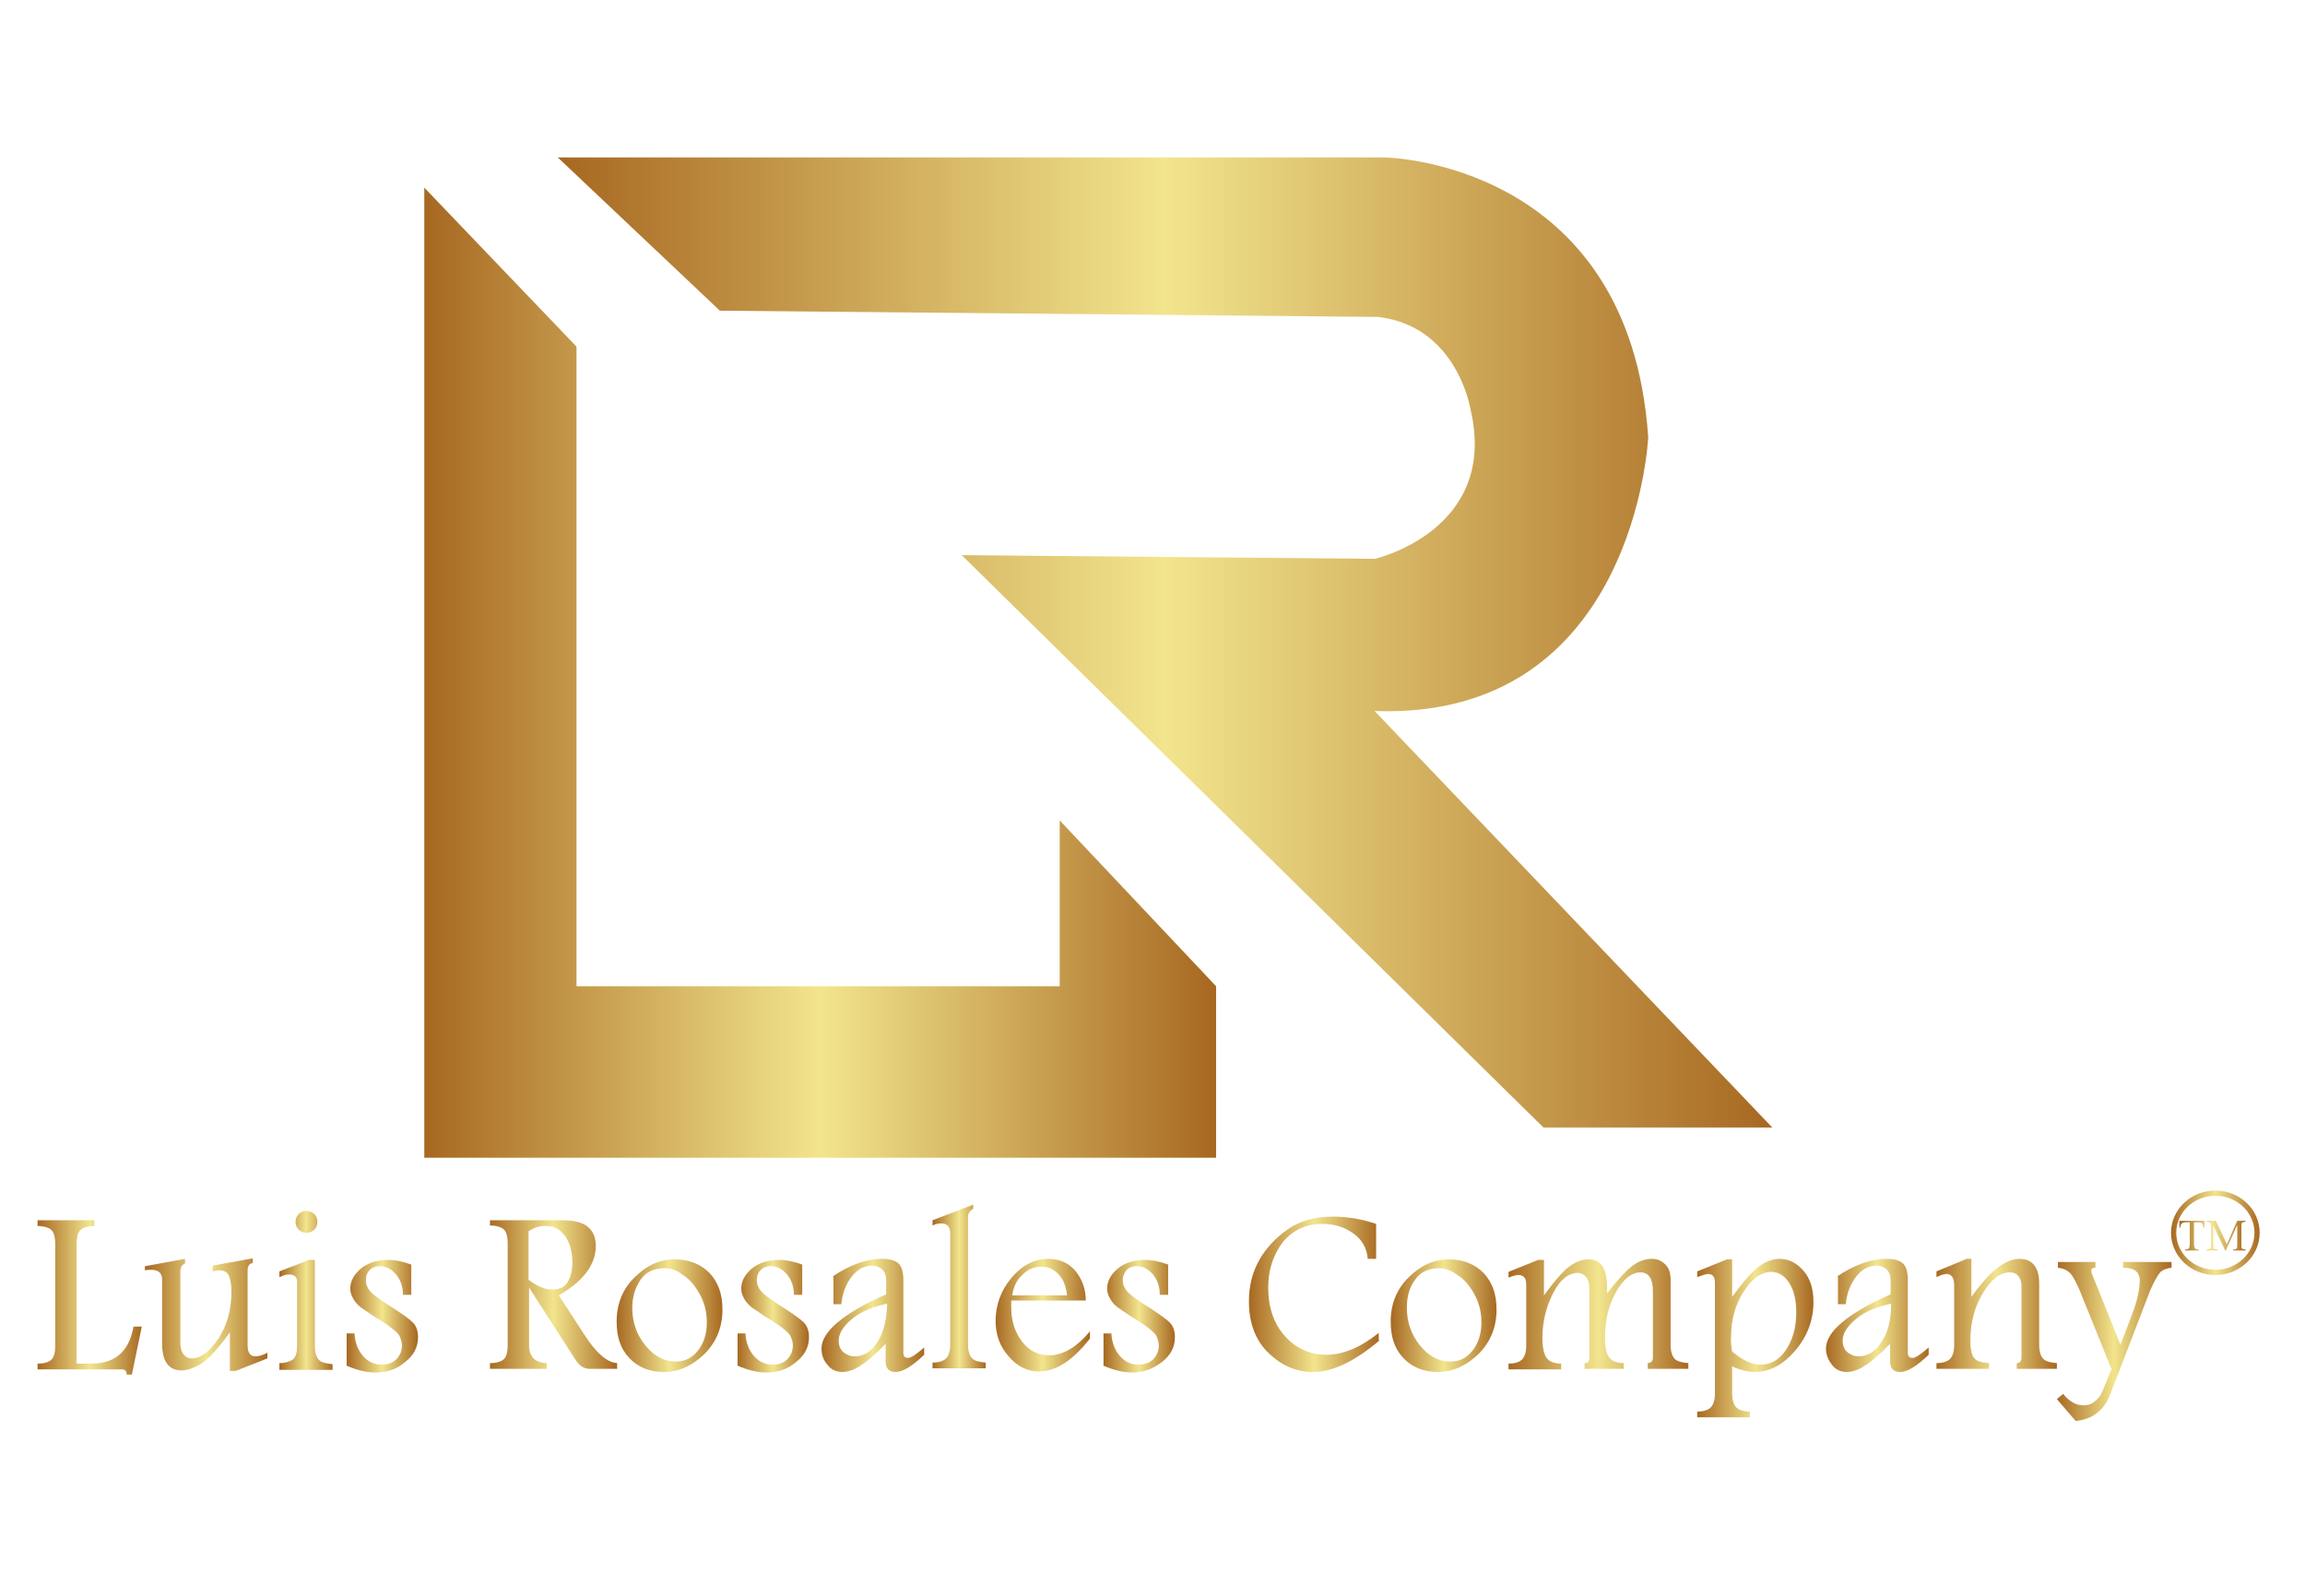 <?xml version="1.0" encoding="utf-8"?>
<!-- Generator: Adobe Illustrator 19.0.0, SVG Export Plug-In . SVG Version: 6.00 Build 0)  -->
<svg version="1.1" id="Capa_1" xmlns="http://www.w3.org/2000/svg" xmlns:xlink="http://www.w3.org/1999/xlink" x="0px" y="0px"
	 viewBox="-174 153.9 442.2 306.1" style="enable-background:new -174 153.9 442.2 306.1;" xml:space="preserve">
<style type="text/css">
	.st0{fill:url(#XMLID_4_);}
	.st1{fill:url(#XMLID_5_);}
	.st2{fill:url(#SVGID_1_);}
	.st3{fill:url(#SVGID_2_);}
	.st4{fill:url(#SVGID_3_);}
	.st5{fill:url(#SVGID_4_);}
	.st6{fill:url(#SVGID_5_);}
	.st7{fill:url(#SVGID_6_);}
	.st8{fill:url(#SVGID_7_);}
	.st9{fill:url(#SVGID_8_);}
	.st10{fill:url(#SVGID_9_);}
	.st11{fill:url(#SVGID_10_);}
	.st12{fill:url(#SVGID_11_);}
	.st13{fill:url(#SVGID_12_);}
	.st14{fill:url(#SVGID_13_);}
	.st15{fill:url(#SVGID_14_);}
	.st16{fill:url(#SVGID_15_);}
	.st17{fill:url(#SVGID_16_);}
	.st18{fill:url(#SVGID_17_);}
	.st19{fill:url(#SVGID_18_);}
	.st20{fill:url(#SVGID_19_);}
	.st21{fill:none;stroke:url(#SVGID_20_);stroke-miterlimit:10;}
</style>
<linearGradient id="XMLID_4_" gradientUnits="userSpaceOnUse" x1="-92.628" y1="332.85" x2="59.295" y2="332.85" gradientTransform="matrix(1 0 0 -1 0 615.8)">
	<stop  offset="0" style="stop-color:#A76821"/>
	<stop  offset="0.5" style="stop-color:#F2E58D"/>
	<stop  offset="1" style="stop-color:#A76821"/>
</linearGradient>
<polygon id="XMLID_1_" class="st0" points="-92.6,189.9 -63.4,220.4 -63.4,343.1 29.3,343.1 29.3,311.3 59.3,343.1 59.3,376 
	-92.6,376 "/>
<linearGradient id="XMLID_5_" gradientUnits="userSpaceOnUse" x1="-67" y1="338.634" x2="166.034" y2="338.634" gradientTransform="matrix(1 0 0 -1 0 615.8)">
	<stop  offset="0" style="stop-color:#A76821"/>
	<stop  offset="0.5" style="stop-color:#F2E58D"/>
	<stop  offset="1" style="stop-color:#A76821"/>
</linearGradient>
<path id="XMLID_3_" class="st1" d="M-35.9,213.5L-67,184.1H91.6c0,0,47,0.6,50.6,53.7c0,0-2.5,54.3-52.5,52.5l76.3,79.9h-43.9
	L10.5,260.4l79.3,0.7c0,0,23.8-5.5,18.3-28.7c0,0-2.5-15.9-17.7-17.7L-35.9,213.5z"/>
<g>
	<linearGradient id="SVGID_1_" gradientUnits="userSpaceOnUse" x1="-166.756" y1="402.718" x2="-146.737" y2="402.718">
		<stop  offset="0" style="stop-color:#A76821"/>
		<stop  offset="0.5" style="stop-color:#F2E58D"/>
		<stop  offset="1" style="stop-color:#A76821"/>
	</linearGradient>
	<path class="st2" d="M-166.8,388h10.9v1.1c-1.3,0-2.2,0.3-2.7,0.8c-0.5,0.5-0.7,1.4-0.7,2.8v22.8h2.9c4.5,0,7.2-2.4,8-7.1h1.6
		l-1.9,9.2h-1c0-0.7-0.3-1-1-1h-16.1v-1.1c1.3,0,2.2-0.3,2.7-0.8c0.5-0.5,0.7-1.4,0.7-2.8v-19.3c0-1.4-0.3-2.4-0.8-2.8
		c-0.5-0.4-1.4-0.7-2.6-0.7V388z"/>
	<linearGradient id="SVGID_2_" gradientUnits="userSpaceOnUse" x1="-146.136" y1="406.299" x2="-122.625" y2="406.299">
		<stop  offset="0" style="stop-color:#A76821"/>
		<stop  offset="0.5" style="stop-color:#F2E58D"/>
		<stop  offset="1" style="stop-color:#A76821"/>
	</linearGradient>
	<path class="st3" d="M-146.1,396.8l7.6-1.4v0.9c-0.6,0.2-0.9,0.7-0.9,1.5v13.8c0,0.9,0.2,1.6,0.6,2.1s0.9,0.8,1.6,0.8
		c1.7,0,3.4-1.3,5.1-3.8c1.7-2.6,2.5-5.6,2.5-9.1c0-1.3-0.2-2.3-0.5-3s-1-1-1.8-1c-0.3,0-0.7,0.1-1.3,0.2v-1.1l7.7-1.4v0.9
		c-0.7,0.1-1,0.6-1,1.5v14.3c0,1.4,0.5,2.1,1.5,2.1c0.6,0,1.4-0.2,2.3-0.7v1.1l-6.1,2.4h-1.1v-7.4c-2.3,3.2-4.2,5.2-5.5,6
		s-2.6,1.3-3.8,1.3c-2.4,0-3.7-1.7-3.7-5.2v-12.2c0-1.3-0.7-1.9-2.1-1.9c-0.3,0-0.7,0-1.2,0.1V396.8z"/>
	<linearGradient id="SVGID_3_" gradientUnits="userSpaceOnUse" x1="-120.378" y1="401.294" x2="-110.169" y2="401.294">
		<stop  offset="0" style="stop-color:#A76821"/>
		<stop  offset="0.5" style="stop-color:#F2E58D"/>
		<stop  offset="1" style="stop-color:#A76821"/>
	</linearGradient>
	<path class="st4" d="M-120.4,415.4c1.1,0,2-0.3,2.6-0.7c0.6-0.5,0.8-1.4,0.8-2.7v-12.2c0-0.9-0.5-1.4-1.6-1.4
		c-0.4,0-0.8,0.1-1.3,0.3c-0.2,0.1-0.4,0.2-0.5,0.2v-1.1l5.7-2.2h1.1v16.5c0,1.3,0.3,2.2,0.8,2.7c0.5,0.5,1.4,0.7,2.6,0.8v1.1h-10.2
		V415.4z M-115.3,386.2c0.6,0,1.2,0.2,1.6,0.6c0.4,0.4,0.6,0.9,0.6,1.5s-0.2,1.1-0.6,1.5s-0.9,0.6-1.5,0.6c-0.6,0-1.1-0.2-1.5-0.6
		c-0.4-0.4-0.6-0.9-0.6-1.5c0-0.6,0.2-1.1,0.6-1.5S-115.8,386.2-115.3,386.2z"/>
	<linearGradient id="SVGID_4_" gradientUnits="userSpaceOnUse" x1="-107.522" y1="406.243" x2="-93.909" y2="406.243">
		<stop  offset="0" style="stop-color:#A76821"/>
		<stop  offset="0.5" style="stop-color:#F2E58D"/>
		<stop  offset="1" style="stop-color:#A76821"/>
	</linearGradient>
	<path class="st5" d="M-106,409.6c0.1,1.9,0.7,3.4,1.7,4.5c1,1.1,2.2,1.6,3.5,1.6c1.1,0,2.1-0.3,2.8-1c0.7-0.7,1.1-1.6,1.1-2.6
		c0-0.9-0.3-1.8-0.8-2.4c-0.6-0.6-1.7-1.5-3.3-2.5c-1.2-0.7-2.2-1.4-3.2-2.1c-1-0.6-1.6-1.3-2-2c-0.4-0.7-0.6-1.3-0.6-2
		c0-1.4,0.7-2.7,2-3.8c1.3-1.1,3.1-1.7,5.3-1.7c1.3,0,2.8,0.3,4.4,0.9v5.8h-1.6c0-1.6-0.5-3-1.4-4c-0.9-1-1.9-1.5-3.1-1.5
		c-0.8,0-1.5,0.3-1.9,0.8c-0.5,0.5-0.7,1.1-0.7,1.9c0,0.8,0.3,1.5,0.8,2.1c0.5,0.6,1.6,1.4,3.1,2.4c2.7,1.7,4.4,2.9,5.1,3.6
		c0.7,0.7,1,1.7,1,2.8c0,1.9-0.8,3.5-2.5,4.8c-1.6,1.4-3.5,2-5.7,2c-1.6,0-3.4-0.4-5.5-1.3v-6.2H-106z"/>
	<linearGradient id="SVGID_5_" gradientUnits="userSpaceOnUse" x1="-80.096" y1="402.195" x2="-55.606" y2="402.195">
		<stop  offset="0" style="stop-color:#A76821"/>
		<stop  offset="0.5" style="stop-color:#F2E58D"/>
		<stop  offset="1" style="stop-color:#A76821"/>
	</linearGradient>
	<path class="st6" d="M-80.1,388h14.1c2.1,0,3.7,0.4,4.7,1.2s1.6,2,1.6,3.7c0,1.8-0.6,3.5-1.8,5.1c-1.2,1.6-2.9,3-5.3,4.4l5,7.7
		c2.2,3.4,4.3,5.2,6.2,5.3v1.1h-5.3c-1.1,0-2-0.6-2.8-1.9l-8.8-13.7v11c0,2.3,1.1,3.4,3.4,3.5v1.1h-10.9v-1.1c1.3,0,2.2-0.3,2.7-0.8
		c0.5-0.5,0.7-1.4,0.7-2.8v-19.3c0-1.4-0.3-2.4-0.8-2.8c-0.5-0.4-1.4-0.7-2.6-0.7V388z M-72.6,390.1v9.3c1.7,1.3,3.2,1.9,4.5,1.9
		c1.3,0,2.3-0.4,2.9-1.3s1-2.2,1-3.9c0-2.1-0.5-3.8-1.4-5.1c-1-1.3-2.1-1.9-3.5-1.9C-70.4,389-71.5,389.4-72.6,390.1z"/>
	<linearGradient id="SVGID_6_" gradientUnits="userSpaceOnUse" x1="-55.74" y1="406.266" x2="-35.365" y2="406.266">
		<stop  offset="0" style="stop-color:#A76821"/>
		<stop  offset="0.5" style="stop-color:#F2E58D"/>
		<stop  offset="1" style="stop-color:#A76821"/>
	</linearGradient>
	<path class="st7" d="M-44.6,395.5c2.8,0,5,0.9,6.7,2.6c1.7,1.8,2.5,4.1,2.5,7c0,3.5-1.2,6.3-3.5,8.6c-2.3,2.2-4.9,3.4-7.7,3.4
		c-2.8,0-5-0.9-6.7-2.7s-2.4-4.1-2.4-7c0-3.4,1.2-6.3,3.5-8.5C-49.9,396.6-47.4,395.5-44.6,395.5z M-46.5,397.2
		c-2,0-3.6,0.7-4.6,2.2s-1.6,3.2-1.6,5.4c0,2.7,0.8,5.1,2.5,7.2c1.7,2.1,3.6,3.1,5.9,3.1c1.7,0,3.1-0.7,4.2-2.1
		c1.1-1.4,1.7-3.2,1.7-5.4c0-2.1-0.5-3.9-1.4-5.5s-2-2.9-3.2-3.6C-44.1,397.6-45.3,397.2-46.5,397.2z"/>
	<linearGradient id="SVGID_7_" gradientUnits="userSpaceOnUse" x1="-32.54" y1="406.243" x2="-18.927" y2="406.243">
		<stop  offset="0" style="stop-color:#A76821"/>
		<stop  offset="0.5" style="stop-color:#F2E58D"/>
		<stop  offset="1" style="stop-color:#A76821"/>
	</linearGradient>
	<path class="st8" d="M-31,409.6c0.1,1.9,0.7,3.4,1.7,4.5c1,1.1,2.2,1.6,3.5,1.6c1.1,0,2.1-0.3,2.8-1c0.7-0.7,1.1-1.6,1.1-2.6
		c0-0.9-0.3-1.8-0.8-2.4c-0.6-0.6-1.7-1.5-3.3-2.5c-1.2-0.7-2.2-1.4-3.2-2.1c-1-0.6-1.6-1.3-2-2c-0.4-0.7-0.6-1.3-0.6-2
		c0-1.4,0.7-2.7,2-3.8c1.3-1.1,3.1-1.7,5.3-1.7c1.3,0,2.8,0.3,4.4,0.9v5.8h-1.6c0-1.6-0.5-3-1.4-4c-0.9-1-1.9-1.5-3.1-1.5
		c-0.8,0-1.5,0.3-1.9,0.8c-0.5,0.5-0.7,1.1-0.7,1.9c0,0.8,0.3,1.5,0.8,2.1c0.5,0.6,1.6,1.4,3.1,2.4c2.7,1.7,4.4,2.9,5.1,3.6
		c0.7,0.7,1,1.7,1,2.8c0,1.9-0.8,3.5-2.5,4.8c-1.6,1.4-3.5,2-5.7,2c-1.6,0-3.4-0.4-5.5-1.3v-6.2H-31z"/>
	<linearGradient id="SVGID_8_" gradientUnits="userSpaceOnUse" x1="-16.458" y1="406.243" x2="3.338" y2="406.243">
		<stop  offset="0" style="stop-color:#A76821"/>
		<stop  offset="0.5" style="stop-color:#F2E58D"/>
		<stop  offset="1" style="stop-color:#A76821"/>
	</linearGradient>
	<path class="st9" d="M-14.3,398.8c3.4-2.3,6.6-3.4,9.6-3.4c1.4,0,2.4,0.3,3.1,0.9c0.6,0.6,0.9,1.7,0.9,3.2v13.9c0,0.7,0.3,1,0.9,1
		c0.6,0,1.6-0.7,3.1-2v1.4c-2.3,2.2-4.1,3.3-5.5,3.3c-1.3,0-1.9-0.7-1.9-2.1v-3.3c-1.9,1.9-3.4,3.3-4.7,4.1
		c-1.3,0.9-2.5,1.3-3.6,1.3c-1.1,0-2.1-0.4-2.8-1.3c-0.8-0.9-1.2-1.9-1.2-3.2c0-3.2,4.1-6.7,12.4-10.4v-2.7c0-0.8-0.2-1.5-0.7-2
		c-0.5-0.5-1.2-0.8-2-0.8c-1.5,0-2.8,0.7-3.9,2.1c-1.1,1.4-1.8,3.2-2,5.3h-1.5V398.8z M-3.8,404c-2.8,0.6-5,1.5-6.7,2.9
		c-1.7,1.4-2.6,2.8-2.6,4.2c0,0.9,0.3,1.7,0.9,2.2c0.6,0.5,1.3,0.8,2.2,0.8c1.7,0,3.2-0.9,4.3-2.7C-4.5,409.6-3.9,407.1-3.8,404z"/>
	<linearGradient id="SVGID_9_" gradientUnits="userSpaceOnUse" x1="4.918" y1="400.671" x2="15.15" y2="400.671">
		<stop  offset="0" style="stop-color:#A76821"/>
		<stop  offset="0.5" style="stop-color:#F2E58D"/>
		<stop  offset="1" style="stop-color:#A76821"/>
	</linearGradient>
	<path class="st10" d="M12.7,385.8c-0.6,0.3-1,0.9-1,1.6v24.4c0,1.3,0.3,2.2,0.8,2.7c0.5,0.5,1.4,0.7,2.6,0.8v1.1H4.9v-1.1
		c1.2,0,2.1-0.3,2.6-0.8s0.8-1.4,0.8-2.7v-21.2c0-1.4-0.6-2-1.7-2c-0.5,0-1.1,0.1-1.7,0.4V388l7.8-3V385.8z"/>
	<linearGradient id="SVGID_10_" gradientUnits="userSpaceOnUse" x1="16.929" y1="406.266" x2="34.991" y2="406.266">
		<stop  offset="0" style="stop-color:#A76821"/>
		<stop  offset="0.5" style="stop-color:#F2E58D"/>
		<stop  offset="1" style="stop-color:#A76821"/>
	</linearGradient>
	<path class="st11" d="M35,410.8c-3.3,4.2-6.5,6.2-9.7,6.2c-2.2,0-4.2-1-5.8-2.9c-1.7-1.9-2.5-4.2-2.5-6.8c0-3,1-5.8,3-8.2
		c2-2.4,4.4-3.7,7.1-3.7c2.2,0,3.9,0.8,5.2,2.3c1.3,1.6,2,3.5,2,5.7H20c0,0.6,0,1,0,1.3c0,2.6,0.7,4.8,2.1,6.6
		c1.4,1.8,3.1,2.6,5.2,2.6c2.6,0,5.2-1.5,7.8-4.6V410.8z M30.7,402.4c-0.2-1.8-0.7-3.1-1.7-4.1c-0.9-1-2-1.4-3.3-1.4
		c-1.3,0-2.5,0.5-3.6,1.6c-1.1,1-1.7,2.4-1.9,3.9H30.7z"/>
	<linearGradient id="SVGID_11_" gradientUnits="userSpaceOnUse" x1="37.704" y1="406.243" x2="51.316" y2="406.243">
		<stop  offset="0" style="stop-color:#A76821"/>
		<stop  offset="0.5" style="stop-color:#F2E58D"/>
		<stop  offset="1" style="stop-color:#A76821"/>
	</linearGradient>
	<path class="st12" d="M39.2,409.6c0.1,1.9,0.7,3.4,1.7,4.5c1,1.1,2.2,1.6,3.5,1.6c1.1,0,2.1-0.3,2.8-1s1.1-1.6,1.1-2.6
		c0-0.9-0.3-1.8-0.8-2.4c-0.6-0.6-1.7-1.5-3.3-2.5c-1.2-0.7-2.2-1.4-3.2-2.1c-1-0.6-1.6-1.3-2-2c-0.4-0.7-0.6-1.3-0.6-2
		c0-1.4,0.7-2.7,2-3.8c1.3-1.1,3.1-1.7,5.3-1.7c1.3,0,2.8,0.3,4.4,0.9v5.8h-1.6c0-1.6-0.5-3-1.4-4s-1.9-1.5-3.1-1.5
		c-0.8,0-1.5,0.3-1.9,0.8s-0.7,1.1-0.7,1.9c0,0.8,0.3,1.5,0.8,2.1c0.5,0.6,1.6,1.4,3.1,2.4c2.7,1.7,4.4,2.9,5.1,3.6
		c0.7,0.7,1,1.7,1,2.8c0,1.9-0.8,3.5-2.5,4.8s-3.5,2-5.7,2c-1.6,0-3.4-0.4-5.5-1.3v-6.2H39.2z"/>
	<linearGradient id="SVGID_12_" gradientUnits="userSpaceOnUse" x1="65.575" y1="402.195" x2="90.688" y2="402.195">
		<stop  offset="0" style="stop-color:#A76821"/>
		<stop  offset="0.5" style="stop-color:#F2E58D"/>
		<stop  offset="1" style="stop-color:#A76821"/>
	</linearGradient>
	<path class="st13" d="M90.7,411c-4.7,4-9,6.1-12.8,6.1c-3.2,0-6-1.2-8.5-3.6c-2.5-2.4-3.8-5.7-3.8-10c0-3,0.7-5.6,2-7.9
		c1.3-2.3,3.2-4.3,5.5-5.9s5.3-2.4,8.6-2.4c2.9,0,5.7,0.5,8.3,1.4v6.7h-1.6c-0.2-2.1-1.1-3.7-2.8-4.9s-3.6-1.8-5.9-1.8
		c-3.2,0-5.7,1.2-7.6,3.5c-1.8,2.4-2.8,5.2-2.8,8.7c0,3.7,1,6.8,3.1,9.2c2.1,2.4,4.8,3.7,8,3.7c3.3,0,6.6-1.4,10.1-4.2V411z"/>
	<linearGradient id="SVGID_13_" gradientUnits="userSpaceOnUse" x1="92.823" y1="406.266" x2="113.197" y2="406.266">
		<stop  offset="0" style="stop-color:#A76821"/>
		<stop  offset="0.5" style="stop-color:#F2E58D"/>
		<stop  offset="1" style="stop-color:#A76821"/>
	</linearGradient>
	<path class="st14" d="M103.9,395.5c2.8,0,5,0.9,6.7,2.6c1.7,1.8,2.5,4.1,2.5,7c0,3.5-1.2,6.3-3.5,8.6c-2.3,2.2-4.9,3.4-7.7,3.4
		s-5-0.9-6.7-2.7s-2.4-4.1-2.4-7c0-3.4,1.2-6.3,3.5-8.5C98.6,396.6,101.2,395.5,103.9,395.5z M102.1,397.2c-2,0-3.6,0.7-4.6,2.2
		c-1.1,1.4-1.6,3.2-1.6,5.4c0,2.7,0.8,5.1,2.5,7.2c1.7,2.1,3.6,3.1,5.9,3.1c1.7,0,3.1-0.7,4.2-2.1c1.1-1.4,1.7-3.2,1.7-5.4
		c0-2.1-0.5-3.9-1.4-5.5c-0.9-1.6-2-2.9-3.2-3.6C104.4,397.6,103.3,397.2,102.1,397.2z"/>
	<linearGradient id="SVGID_14_" gradientUnits="userSpaceOnUse" x1="115.334" y1="405.899" x2="149.967" y2="405.899">
		<stop  offset="0" style="stop-color:#A76821"/>
		<stop  offset="0.5" style="stop-color:#F2E58D"/>
		<stop  offset="1" style="stop-color:#A76821"/>
	</linearGradient>
	<path class="st15" d="M134.3,402c2.3-2.9,4-4.7,5.2-5.5c1.2-0.8,2.3-1.1,3.4-1.1c1.1,0,1.9,0.4,2.6,1.1c0.7,0.7,1,1.7,1,2.9v12.5
		c0,1.3,0.3,2.2,0.8,2.7c0.5,0.5,1.4,0.7,2.6,0.8v1.1h-7.8v-1.1c0.6,0,1-0.4,1-1v-12.8c0-1.2-0.2-2.1-0.6-2.7
		c-0.4-0.6-1-0.9-1.8-0.9c-1.7,0-3.3,1.3-4.7,3.8s-2.1,5.4-2.1,8.7c0,1.9,0.3,3.1,0.8,3.8s1.5,1.1,2.8,1.1v1.1H130v-1.1
		c0.6,0,0.9-0.3,0.9-0.8v-13.7c0-0.8-0.2-1.5-0.6-2s-1-0.8-1.6-0.8c-1.8,0-3.4,1.3-4.7,3.8s-2.1,5.4-2.1,8.7c0,1.8,0.3,3.1,0.8,3.8
		c0.5,0.7,1.5,1.1,2.8,1.1v1.1h-10.1v-1.1c1.2,0,2.1-0.3,2.6-0.8c0.5-0.5,0.8-1.4,0.8-2.7v-11.7c0-1.2-0.5-1.8-1.5-1.8
		c-0.5,0-1.1,0.2-1.9,0.5v-1.1l5.7-2.3h1.1v6.8c2.2-3,3.9-4.9,5.1-5.7c1.2-0.8,2.3-1.2,3.4-1.2c1.2,0,2.1,0.4,2.7,1.3
		c0.6,0.9,0.9,2.2,0.9,3.9C134.3,401,134.3,401.5,134.3,402z"/>
	<linearGradient id="SVGID_15_" gradientUnits="userSpaceOnUse" x1="151.568" y1="410.647" x2="173.945" y2="410.647">
		<stop  offset="0" style="stop-color:#A76821"/>
		<stop  offset="0.5" style="stop-color:#F2E58D"/>
		<stop  offset="1" style="stop-color:#A76821"/>
	</linearGradient>
	<path class="st16" d="M158.3,416v5.2c0,1.3,0.3,2.2,0.8,2.7c0.5,0.5,1.4,0.8,2.6,0.8v1.1h-10.1v-1.1c1.2,0,2.1-0.3,2.6-0.8
		s0.8-1.4,0.8-2.7V400c0-1.1-0.4-1.7-1.3-1.7c-0.3,0-1,0.2-2.1,0.6v-1.1l5.7-2.3h1v7.2c2.1-2.9,3.8-4.8,5.1-5.8c1.3-1,2.7-1.5,4-1.5
		c1.8,0,3.3,0.8,4.6,2.3c1.3,1.5,1.9,3.5,1.9,6c0,3.5-1.2,6.6-3.5,9.3c-2.3,2.7-4.9,4.1-7.8,4.1c-0.7,0-1.4-0.1-2.1-0.3
		C159.8,416.6,159,416.4,158.3,416z M158.3,413.2c1,0.8,2,1.5,2.9,1.9c0.9,0.4,1.8,0.6,2.6,0.6c1.9,0,3.5-0.9,4.8-2.8
		c1.3-1.9,2-4.3,2-7.2c0-2.3-0.4-4.1-1.3-5.6c-0.9-1.4-2-2.2-3.5-2.2c-1.9,0-3.7,1.3-5.3,3.8s-2.4,5.4-2.4,8.6
		C158,411.1,158.1,412,158.3,413.2z"/>
	<linearGradient id="SVGID_16_" gradientUnits="userSpaceOnUse" x1="176.235" y1="406.243" x2="196.032" y2="406.243">
		<stop  offset="0" style="stop-color:#A76821"/>
		<stop  offset="0.5" style="stop-color:#F2E58D"/>
		<stop  offset="1" style="stop-color:#A76821"/>
	</linearGradient>
	<path class="st17" d="M178.4,398.8c3.4-2.3,6.6-3.4,9.6-3.4c1.4,0,2.4,0.3,3.1,0.9c0.6,0.6,0.9,1.7,0.9,3.2v13.9c0,0.7,0.3,1,0.9,1
		c0.6,0,1.6-0.7,3.1-2v1.4c-2.3,2.2-4.1,3.3-5.5,3.3c-1.3,0-1.9-0.7-1.9-2.1v-3.3c-1.9,1.9-3.4,3.3-4.7,4.1
		c-1.3,0.9-2.5,1.3-3.6,1.3c-1.1,0-2.1-0.4-2.8-1.3s-1.2-1.9-1.2-3.2c0-3.2,4.1-6.7,12.4-10.4v-2.7c0-0.8-0.2-1.5-0.7-2
		c-0.5-0.5-1.2-0.8-2-0.8c-1.5,0-2.8,0.7-3.9,2.1c-1.1,1.4-1.8,3.2-2,5.3h-1.5V398.8z M188.8,404c-2.8,0.6-5,1.5-6.7,2.9
		c-1.7,1.4-2.6,2.8-2.6,4.2c0,0.9,0.3,1.7,0.9,2.2c0.6,0.5,1.3,0.8,2.2,0.8c1.7,0,3.2-0.9,4.3-2.7
		C188.2,409.6,188.8,407.1,188.8,404z"/>
	<linearGradient id="SVGID_17_" gradientUnits="userSpaceOnUse" x1="197.477" y1="405.91" x2="220.522" y2="405.91">
		<stop  offset="0" style="stop-color:#A76821"/>
		<stop  offset="0.5" style="stop-color:#F2E58D"/>
		<stop  offset="1" style="stop-color:#A76821"/>
	</linearGradient>
	<path class="st18" d="M197.5,397.8l5.8-2.4h0.9v7.3c2.1-2.9,3.9-4.8,5.3-5.8c1.4-1,2.7-1.5,3.9-1.5c2.5,0,3.8,1.6,3.8,4.8v11.7
		c0,1.3,0.3,2.2,0.8,2.7c0.5,0.5,1.4,0.7,2.6,0.8v1.1h-7.7v-1.1c0.6,0,0.9-0.4,0.9-1.1v-13.7c0-0.8-0.2-1.4-0.6-1.9
		c-0.4-0.5-0.9-0.7-1.6-0.7c-1.9,0-3.6,1.3-5.2,4c-1.6,2.6-2.4,5.7-2.4,9.1c0,1.7,0.3,2.9,0.8,3.4c0.5,0.6,1.5,0.8,2.8,0.9v1.1
		h-10.1v-1.1c1.2,0,2.1-0.3,2.6-0.8c0.5-0.5,0.8-1.4,0.8-2.7v-11.4c0-1.5-0.5-2.2-1.5-2.2c-0.4,0-1,0.2-1.9,0.6V397.8z"/>
	<linearGradient id="SVGID_18_" gradientUnits="userSpaceOnUse" x1="220.544" y1="411.259" x2="242.565" y2="411.259">
		<stop  offset="0" style="stop-color:#A76821"/>
		<stop  offset="0.5" style="stop-color:#F2E58D"/>
		<stop  offset="1" style="stop-color:#A76821"/>
	</linearGradient>
	<path class="st19" d="M220.8,396h7.2v1.1c-0.6,0-0.8,0.2-0.8,0.5c0,0.2,0,0.4,0.1,0.6l5.5,13.7l2.2-5.8c1-2.6,1.5-4.8,1.5-6.5
		c0-0.9-0.3-1.5-0.8-1.9c-0.5-0.4-1.3-0.6-2.4-0.6V396h9.3v1.1c-0.9,0.1-1.7,0.4-2.2,0.9c-0.5,0.6-1.2,1.8-2,3.7l-7.6,19.8
		c-1.2,3-3.4,4.7-6.6,5l-3.6-4.2l1.2-1c1.2,1.5,2.5,2.2,3.9,2.2c0.8,0,1.5-0.2,2.1-0.7s1.1-1,1.4-1.7s0.8-1.8,1.5-3.6l0.4-0.9
		l-6.1-15.1c-0.7-1.6-1.3-2.8-1.9-3.4c-0.6-0.6-1.4-0.9-2.3-1V396z"/>
</g>
<g>
	<linearGradient id="SVGID_19_" gradientUnits="userSpaceOnUse" x1="244.113" y1="390.96" x2="256.827" y2="390.96">
		<stop  offset="0" style="stop-color:#A76821"/>
		<stop  offset="0.5" style="stop-color:#F2E58D"/>
		<stop  offset="1" style="stop-color:#A76821"/>
	</linearGradient>
	<path class="st20" d="M245.2,393.8v-0.2c0.4,0,0.6-0.1,0.7-0.2c0.1-0.1,0.2-0.4,0.2-1v-4h-0.7c-0.4,0-0.7,0.1-0.8,0.2
		c-0.2,0.1-0.3,0.4-0.3,0.8h-0.2v-1.3h4.8v1.3h-0.2c0-0.3-0.1-0.6-0.2-0.8c-0.1-0.2-0.4-0.2-0.9-0.2h-0.7v4c0,0.5,0.1,0.8,0.2,1
		c0.1,0.1,0.3,0.2,0.7,0.2v0.2H245.2z M249.4,388.1h1.7l2.1,4.5l2-4.5h1.6v0.2c-0.4,0-0.6,0.1-0.7,0.2c-0.1,0.1-0.1,0.3-0.1,0.7v3.4
		c0,0.4,0,0.7,0.1,0.8c0.1,0.1,0.3,0.2,0.7,0.2v0.2h-2.4v-0.2c0.4,0,0.6-0.1,0.7-0.2c0.1-0.1,0.1-0.4,0.1-0.8v-3.7l-2.2,4.9h-0.1
		l-2.3-4.8v3.6c0,0.4,0,0.7,0.1,0.8c0.1,0.1,0.3,0.2,0.7,0.2v0.2h-2v-0.2c0.4,0,0.6-0.1,0.7-0.2c0.1-0.1,0.1-0.4,0.1-0.8v-3.3
		c0-0.4,0-0.7-0.1-0.8c-0.1-0.1-0.3-0.2-0.7-0.2V388.1z"/>
</g>
<linearGradient id="SVGID_20_" gradientUnits="userSpaceOnUse" x1="242.523" y1="390.418" x2="259.5" y2="390.418">
	<stop  offset="0" style="stop-color:#A76821"/>
	<stop  offset="0.5" style="stop-color:#F2E58D"/>
	<stop  offset="1" style="stop-color:#A76821"/>
</linearGradient>
<ellipse class="st21" cx="251" cy="390.4" rx="8" ry="7.6"/>
</svg>
